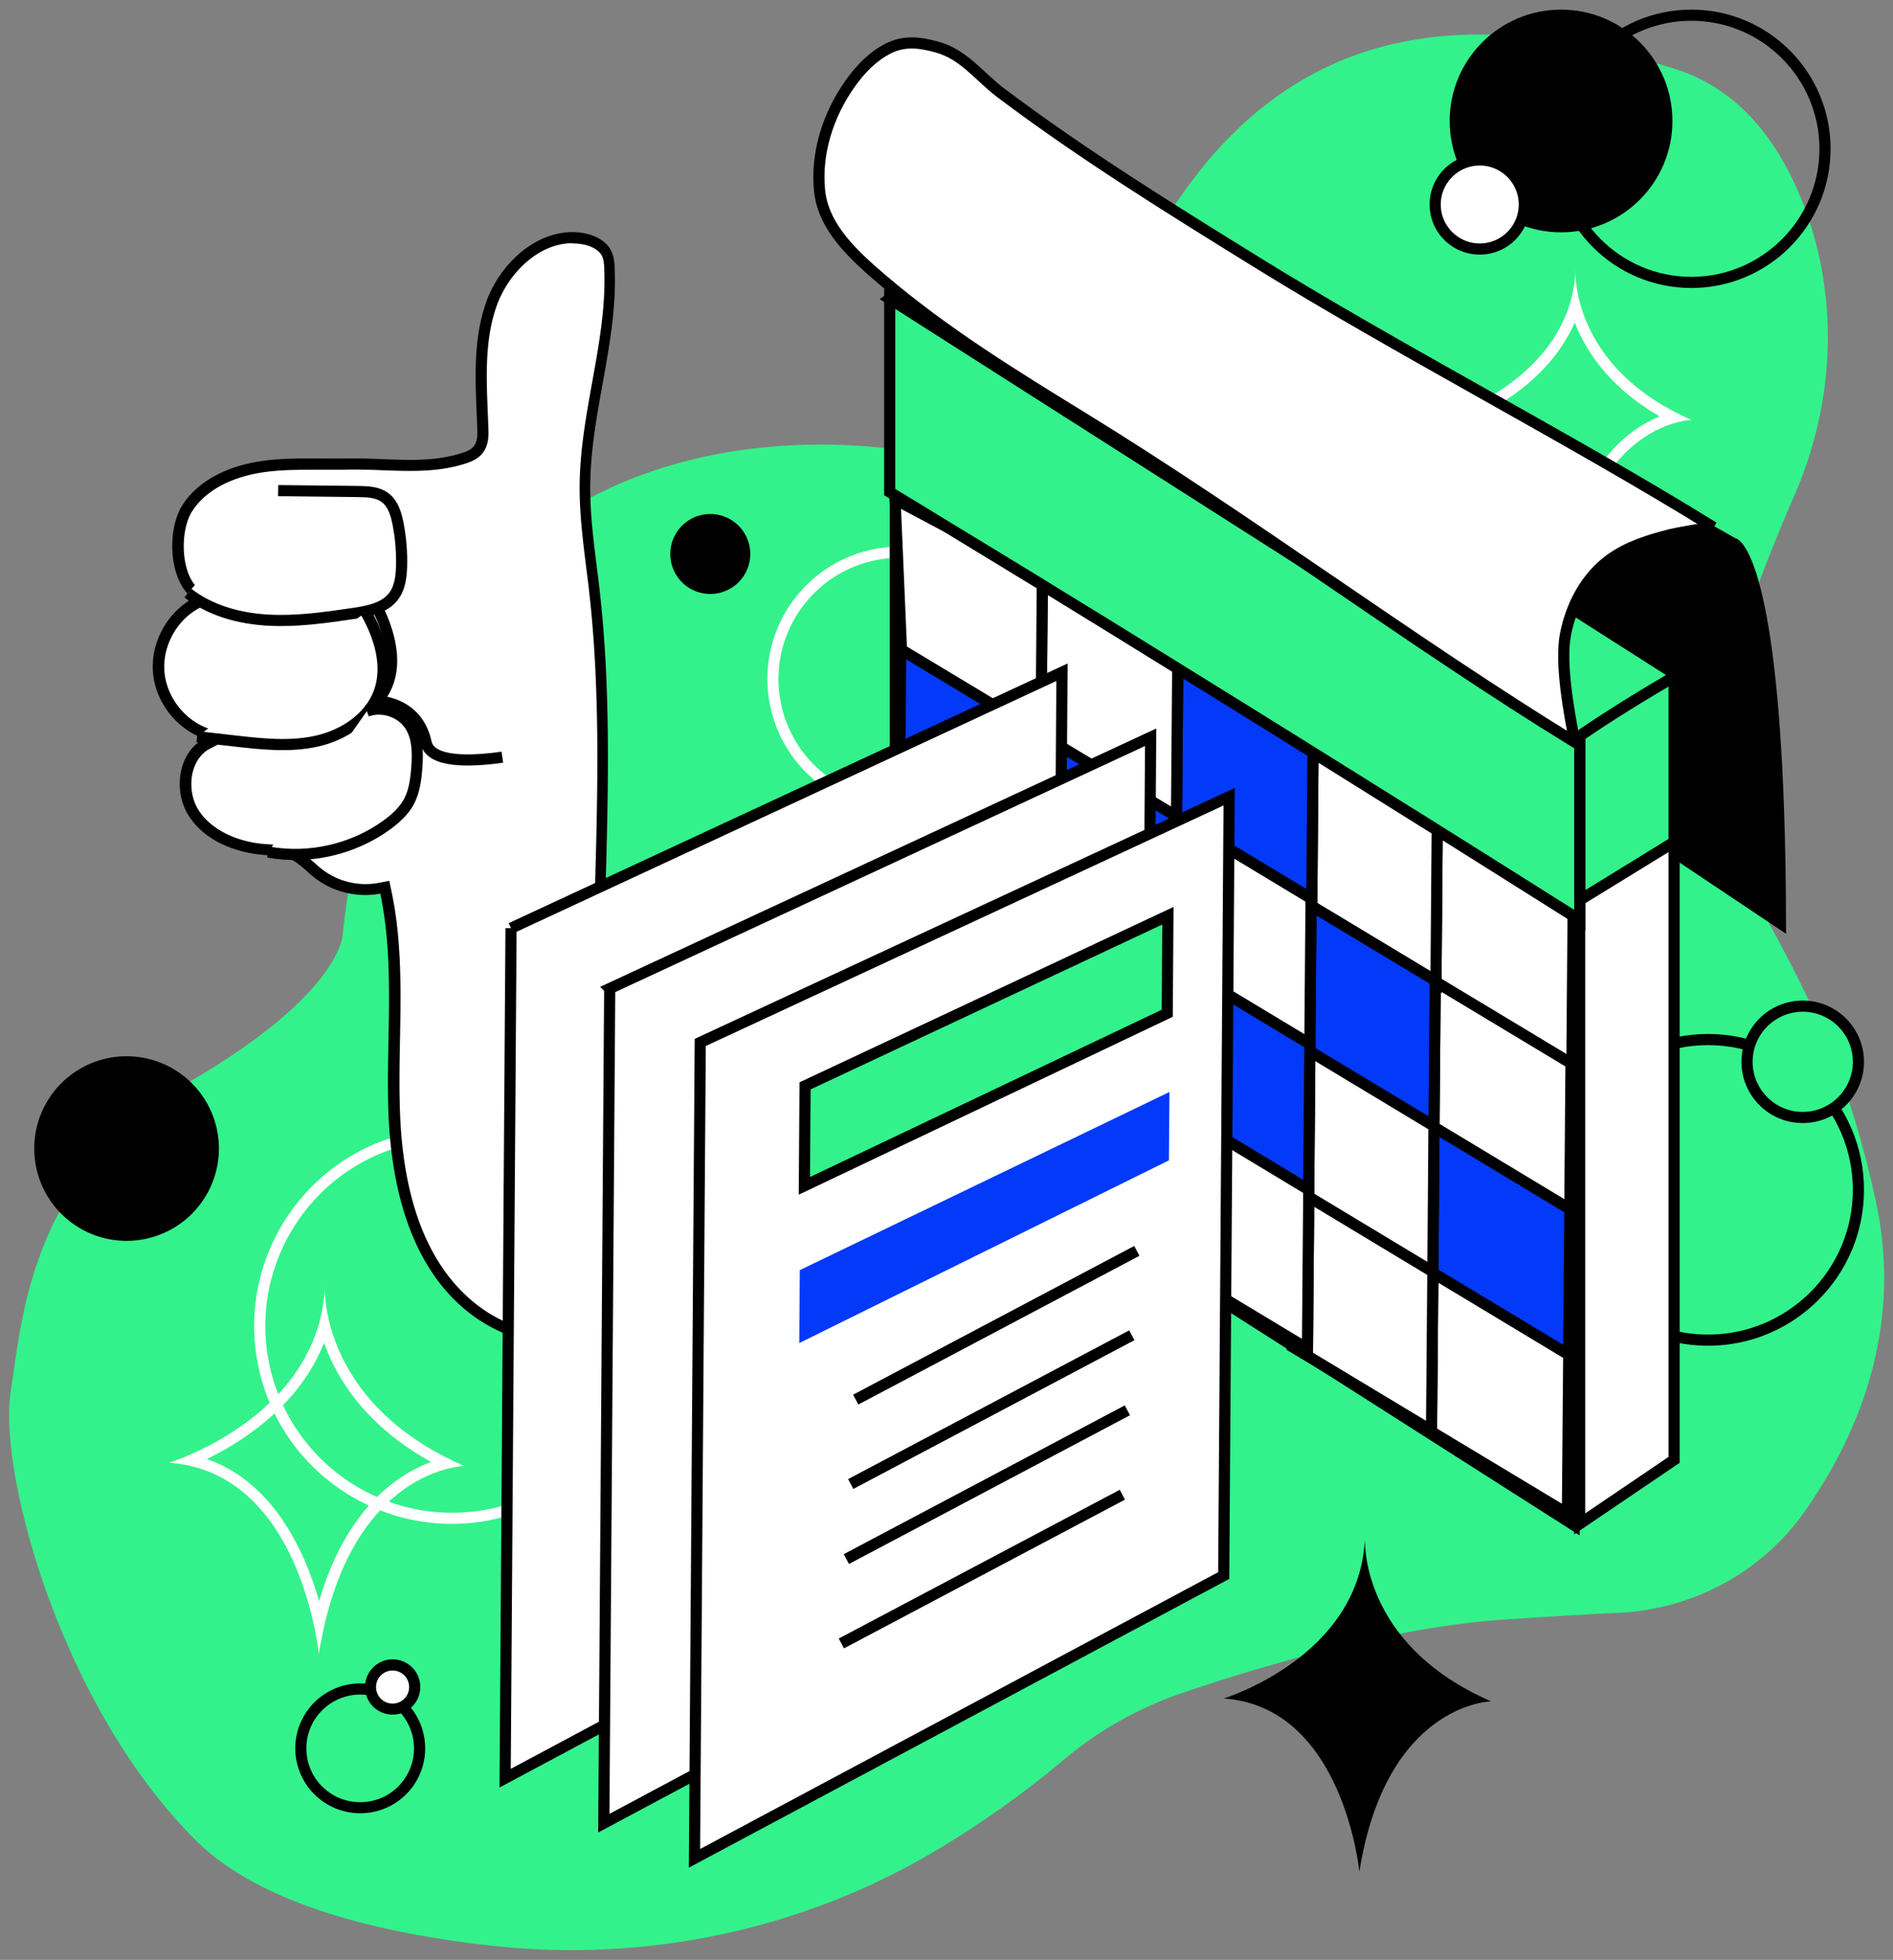 <svg xmlns="http://www.w3.org/2000/svg" xmlns:xlink="http://www.w3.org/1999/xlink" width="403" height="417"><rect width="100%" height="100%" fill="#808080" stroke="none"/><g transform="scale(2.371 2.369)"><svg xmlns="http://www.w3.org/2000/svg" width="170" height="176" fill="none"><g clip-path="url(#clip0_605_62413)"><path fill="#33F28B" d="M83.995 40.965s-47.31-11.6-53.22 42.9c0 0 .09 5.26-13.91 13.38-14 8.12-14.84 20.65-15.92 27.89-1.08 7.24 4.59 28.28 16.75 40.26 5.83 5.74 16.66 8.27 26.37 9.35 14.01 1.56 28.2-1.44 40.27-8.72 3.65-2.2 7.45-4.83 11.12-7.93 3.2-2.71 6.9-4.77 10.87-6.11 7.2-2.43 18.79-5.86 28.75-6.53 4.29-.29 7.63-.48 10.23-.6 6.69-.31 12.89-3.63 16.74-9.11 4.56-6.49 8.88-16.14 6.42-27.69-4.61-21.67-13.61-27.97-14.61-37.82-.63-6.18 3.86-17.93 7.3-25.83 3.58-8.25 4.01-17.61.79-26-2.08-5.4-5.61-10.38-11.62-12.24-15.46-4.78-34.46-6.78-47 15.81-11.13 20.05-19.32 19.01-19.32 19.01l-.01-.02z"/><path fill="#fff" d="M29.095 120.605c1.17 3.27 3.78 7.47 9.62 10.7-3.03 1.12-7.63 4.17-10.06 12.5-1.27-4.42-4.08-10.68-10.08-12.76a27.36 27.36 0 003.99-2.39c3.12-2.26 5.32-4.99 6.53-8.05zm.08-5.17v0zm0 .07c-.51 11.76-14.01 15.87-14.01 15.87 11.89.83 13.46 17.2 13.46 17.2 2.66-16.73 13.07-16.91 13.07-16.91-12.55-5.46-12.56-15.24-12.53-16.16h.01zM141.395 28.965c1.03 2.63 3.17 5.87 7.63 8.43-2.48 1.01-5.98 3.54-7.98 9.82-.26-.86-.6-1.79-1.02-2.73-1.65-3.68-4.03-6.16-6.97-7.31.91-.46 1.95-1.07 3-1.83 2.49-1.81 4.29-3.97 5.34-6.39m.07-4.77v0zm0 .06c-.43 9.8-11.67 13.22-11.67 13.22 9.9.69 11.21 14.33 11.21 14.33 2.21-13.93 10.89-14.08 10.89-14.08-10.45-4.55-10.46-12.7-10.44-13.46l.01-.01z"/><path fill="#000" d="M122.555 138.115s-.59 9.5 11.33 14.69c0 0-9.42.16-11.83 15.3 0 0-1.42-14.81-12.18-15.56 0 0 12.26-3.73 12.68-14.42v-.01zM153.365 93.865c7.17 0 13 5.83 13 13s-5.83 13-13 13-13-5.83-13-13 5.83-13 13-13zm0-1c-7.73 0-14 6.27-14 14s6.27 14 14 14 14-6.27 14-14-6.27-14-14-14z"/><path fill="#33F28B" d="M161.865 100.365a5 5 0 100-10 5 5 0 000 10z"/><path fill="#000" d="M161.865 90.865c2.48 0 4.5 2.02 4.5 4.5s-2.02 4.5-4.5 4.5-4.5-2.02-4.5-4.5 2.02-4.5 4.5-4.5zm0-1c-3.04 0-5.5 2.46-5.5 5.5s2.46 5.5 5.5 5.5 5.5-2.46 5.5-5.5-2.46-5.5-5.5-5.5zM151.865 1.865c6.34 0 11.5 5.16 11.5 11.5s-5.16 11.5-11.5 11.5-11.5-5.16-11.5-11.5 5.16-11.5 11.5-11.5zm0-1c-6.9 0-12.5 5.6-12.5 12.5s5.6 12.5 12.5 12.5 12.5-5.6 12.5-12.5-5.6-12.5-12.5-12.5z"/><path fill="#000" d="M140.165 20.865c5.523 0 10-4.477 10-10s-4.477-10-10-10-10 4.477-10 10 4.477 10 10 10z"/><path fill="#fff" d="M132.865 22.365a4 4 0 100-8 4 4 0 000 8z"/><path fill="#000" d="M132.865 14.865c1.93 0 3.5 1.57 3.5 3.5s-1.57 3.5-3.5 3.5-3.5-1.57-3.5-3.5 1.57-3.5 3.5-3.5zm0-1c-2.49 0-4.5 2.01-4.5 4.5s2.01 4.5 4.5 4.5 4.5-2.01 4.5-4.5-2.01-4.5-4.5-4.5zM32.345 152.195c2.19 0 4.11 1.48 4.67 3.61a4.83 4.83 0 01-3.45 5.9 4.833 4.833 0 01-5.9-3.45 4.83 4.83 0 013.45-5.9c.4-.11.82-.16 1.23-.16zm0-1a5.828 5.828 0 00-5.64 7.31 5.834 5.834 0 007.12 4.16 5.828 5.828 0 004.16-7.12 5.834 5.834 0 00-5.64-4.35z"/><path fill="#fff" d="M35.255 153.505c-.9 0-1.69-.61-1.92-1.48-.28-1.06.36-2.14 1.42-2.42.17-.04.34-.07.5-.07.9 0 1.69.61 1.92 1.48.28 1.06-.36 2.14-1.42 2.42-.17.04-.33.07-.5.07z"/><path fill="#000" d="M35.255 150.035a1.485 1.485 0 01-.01 2.97 1.485 1.485 0 01.01-2.97zm0-1a2.48 2.48 0 00-2.4 3.11c.29 1.12 1.3 1.85 2.4 1.85a2.48 2.48 0 002.4-3.11 2.474 2.474 0 00-2.4-1.85z"/><path fill="#fff" d="M40.605 102.325c7.61 0 14.27 5.15 16.21 12.52 1.14 4.33.52 8.85-1.74 12.71a16.7 16.7 0 01-10.22 7.76c-1.4.37-2.83.55-4.27.55-7.61 0-14.27-5.15-16.21-12.52-2.35-8.94 3.02-18.13 11.96-20.47 1.4-.37 2.83-.55 4.27-.55zm0-1c-1.49 0-3.01.19-4.52.59-9.49 2.49-15.17 12.2-12.68 21.69 2.09 7.98 9.29 13.26 17.17 13.26 1.49 0 3.01-.19 4.52-.59 9.49-2.49 15.17-12.2 12.68-21.69-2.09-7.98-9.29-13.26-17.17-13.26zM80.795 50.095c4.94 0 9.27 3.34 10.52 8.13 1.52 5.81-1.96 11.77-7.77 13.29-.91.24-1.84.36-2.77.36-4.94 0-9.27-3.34-10.52-8.13-1.52-5.81 1.96-11.77 7.77-13.29.91-.24 1.84-.36 2.77-.36zm0-1c-1 0-2.01.13-3.02.39-6.35 1.67-10.15 8.16-8.48 14.51 1.4 5.34 6.22 8.87 11.49 8.87 1 0 2.01-.13 3.02-.39 6.35-1.67 10.15-8.16 8.48-14.51-1.4-5.34-6.22-8.87-11.49-8.87z"/><path fill="#000" d="M63.775 53.345a3.59 3.59 0 100-7.18 3.59 3.59 0 000 7.18zM11.365 111.445a8.29 8.29 0 100-16.58 8.29 8.29 0 000 16.58zM155.865 48.365s4.5.5 4.5 35.5l-69.5-46.5-2-27 67 38z"/><path fill="#33F28B" stroke="#000" stroke-miterlimit="10" d="M88.365 20.995l-8.48 5.85 61.78 39.39c2.82-1.95 5.73-3.72 8.66-5.45v-.28l-61.96-39.51z"/><path fill="#33F28B" stroke="#000" stroke-miterlimit="10" d="M150.325 60.775c-2.93 1.73-5.84 3.5-8.66 5.45l.17.11v14.6c2.83-1.77 5.66-3.53 8.48-5.3v-14.86h.01z"/><path fill="#fff" stroke="#000" stroke-miterlimit="10" d="M141.835 80.855v56.01l8.48-5.75v-55.48c-2.83 1.74-5.66 3.48-8.48 5.21v.01z"/><path fill="#000" d="M141.245 82.235l-.11 13.54-.07-.04-.11 14.04-.1 11.89-.11 14.27-12.53-7.55v-.1l-12.2-7.35v-.65l-11.14-6.72v-.08l-12.15-7.32v-.07l-12.16-7.33.11-14.27.1-13.08.1-13.08.06.04-.58-13.51 4.8 2.55c-1.76-1.07-3.52-2.15-5.27-3.21v54.19l61.95 39.5v-55.27c-.2-.13-.4-.25-.6-.38l.01-.01z"/><path fill="#fff" stroke="#000" stroke-miterlimit="10" d="M128.935 88.205l12.13 7.31v.23l.07.04.11-13.54c-4.07-2.57-8.13-5.12-12.2-7.68l-.11 13.64z"/><path fill="#fff" stroke="#000" stroke-miterlimit="10" d="M128.935 88.205v.13l-.07-.04-.11 12.94 12.2 7.36-.01 1.18.11-14.03.01-.24-12.13-7.3z"/><path fill="#0339F8" stroke="#000" stroke-miterlimit="10" d="M128.755 101.235l-.01 1.1-.09 11.99 12.2 7.35.09-11.9.01-1.18-12.2-7.36z"/><path fill="#fff" stroke="#000" stroke-miterlimit="10" d="M128.645 115.415l-.11 13.08-.32-.2v.1l12.52 7.54.12-14.26-12.2-7.35-.01 1.09zM117.715 80.925v.42l11.15 6.72v.23l.07.04v-.13l.11-13.64c-3.72-2.33-7.43-4.65-11.15-6.97l-.11 13.38-.07-.04v-.01z"/><path fill="#0339F8" stroke="#000" stroke-miterlimit="10" d="M128.865 88.065l-11.15-6.72-.11 13.08 11.15 6.72-.01 1.19.01-1.1.11-12.94v-.23z"/><path fill="#fff" stroke="#000" stroke-miterlimit="10" d="M128.755 101.145l-11.15-6.72v.53l-.1 12.55 11.15 6.72-.01 1.19.01-1.09.09-11.99.01-1.19z"/><path fill="#fff" stroke="#000" stroke-miterlimit="10" d="M128.645 115.415l.01-1.19-11.15-6.72v.53l-.11 13.09-1.38-.83v.65l12.2 7.35.32.2.11-13.08z"/><path fill="#0339F8" stroke="#000" stroke-miterlimit="10" d="M117.715 80.695v.23l.07.04.11-13.38c-4.05-2.53-8.1-5.05-12.15-7.55l-.11 13.37 12.08 7.28v.01z"/><path fill="#fff" stroke="#000" stroke-miterlimit="10" d="M105.455 86.445l12.16 7.33-.01 1.18v-.53l.11-13.08v-.65l-12.08-7.29v.15l-.07-.04-.11 12.93z"/><path fill="#0339F8" stroke="#000" stroke-miterlimit="10" d="M117.605 94.955l.01-1.18-12.16-7.33v1.11l-.1 11.97 12.15 7.33v1.18-.53l.1-12.55z"/><path fill="#fff" stroke="#000" stroke-miterlimit="10" d="M117.505 108.035v-1.18l-12.15-7.33-.01 1.11-.1 13.08-.37-.22-.01.08 11.15 6.72 1.38.83.11-13.09zM105.565 73.285v.23l.07.04v-.15l.11-13.37c-4.05-2.51-8.11-5.01-12.16-7.5l-.11 13.46 12.09 7.29z"/><path fill="#0339F8" stroke="#000" stroke-miterlimit="10" d="M105.465 86.365l-.01 1.19v-1.11l.11-12.93v-.23l-12.09-7.29v.16l-.07-.04-.11 12.92 12.17 7.33z"/><path fill="#fff" stroke="#000" stroke-miterlimit="10" d="M105.455 87.555l.01-1.19-12.17-7.33-.01 1.12-.09 11.96 12.16 7.33-.01 1.19.01-1.11.1-11.97z"/><path fill="#0339F8" stroke="#000" stroke-miterlimit="10" d="M105.345 100.635l.01-1.19-12.16-7.33-.01 1.12-.11 13.08-.36-.22v.07l12.16 7.33.37.22.1-13.08z"/><path fill="#fff" stroke="#000" stroke-miterlimit="10" d="M93.405 65.885v.23l.07.04v-.16l.11-13.46c-2.81-1.72-5.62-3.42-8.42-5.13l-4.8-2.55.58 13.51 12.47 7.51-.01.01z"/><path fill="#0339F8" stroke="#000" stroke-miterlimit="10" d="M93.295 78.965l-.01 1.19.01-1.12.11-12.92v-.23l-12.47-7.51-.06-.04-.1 13.08 12.52 7.55z"/><path fill="#fff" stroke="#000" stroke-miterlimit="10" d="M93.195 92.045l-.01 1.19.01-1.12.09-11.96.01-1.19-12.52-7.55-.11 13.08 12.53 7.55z"/><path fill="#fff" stroke="#000" stroke-miterlimit="10" d="M93.185 93.235l.01-1.19-12.53-7.55-.11 14.27 12.16 7.33.36.22.11-13.08z"/><path fill="#33F28B" stroke="#000" stroke-miterlimit="10" d="M93.585 52.545c4.05 2.48 8.11 4.99 12.16 7.5 4.05 2.51 8.1 5.02 12.15 7.55 3.72 2.32 7.43 4.64 11.15 6.97 4.07 2.55 8.13 5.11 12.2 7.68.2.13.4.25.6.38v-16.28l-.17-.11-61.79-39.4v17.36c1.76 1.06 3.52 2.14 5.27 3.21 2.81 1.71 5.62 3.41 8.42 5.13l.01.01z"/><path fill="#fff" stroke="#000" stroke-miterlimit="10" d="M153.865 47.365c-.41-.01-3.48.54-3.88.65-1.92.49-3.86 1.09-5.45 2.26-2.14 1.57-3.46 4.08-3.97 6.69-.51 2.61.33 7.09.83 9.69-14.7-9.03-29.39-20.06-44.09-29.09-6.23-3.83-12.49-7.68-18.06-12.43-2.56-2.19-5.34-4.69-5.66-8.05-.32-3.36.77-6.76 2.71-9.52.92-1.31 2.05-2.5 3.48-3.22 1.43-.72 2.86-.54 4.38-.11 2.41.67 3.71 2.59 5.7 4.1 7.33 5.52 15.14 10.36 22.94 15.19 12.75 7.9 28.32 15.94 41.07 23.84z"/><path fill="#fff" d="M51.615 120.565c-3.54 0-6.88-1.15-9.4-3.25-4.2-3.47-6.47-9.33-6.76-17.42-.08-2.16-.04-4.37 0-6.51.08-4.36.17-8.86-.75-13.21l-.1-.48-.48.09c-.41.08-.83.12-1.25.12-1.57 0-3.1-.53-4.31-1.49-.2-.16-.39-.33-.58-.5-.53-.47-1.07-.95-1.76-1.23-.66-.27-1.34-.31-2.01-.35l-.37-.02c-2.84-.22-5.23-1.45-6.41-3.29-.69-1.09-.91-2.58-.56-3.88.28-1.06.91-1.89 1.76-2.33l1.02-.53-1.09-.38c-2.31-.82-4.07-3.09-4.26-5.54-.19-2.45 1.17-4.97 3.33-6.15l.7-.38-.65-.46c-1.93-1.37-2.11-5.72-.79-7.74 1.65-2.53 4.75-3.37 6.45-3.65 1.46-.24 2.95-.27 4.33-.27h2.29c.45.01.89 0 1.34 0h.69c.81 0 1.62.03 2.42.06.81.03 1.62.06 2.43.06 1.93 0 3.39-.19 4.75-.61.5-.16 1.03-.35 1.39-.8.47-.59.44-1.4.43-1.87l-.05-1.29c-.14-3.39-.29-6.89.86-10.03 1.07-2.91 3.89-5.85 7.23-5.85.33 0 .67.03 1 .09.48.09 1.65.4 2.09 1.33.2.41.23.91.25 1.39.14 3.42-.48 6.88-1.08 10.22-.54 2.99-1.09 6.07-1.12 9.17-.02 2.47.29 4.95.59 7.34.09.68.17 1.36.25 2.03 1.04 9.01.78 18.24.54 27.16v.46l.45.05c.22.02.55.04.94.04.88 0 2.33-.07 3.3-.22-.12 3.89-.4 7.79-.67 11.56-.63 8.87-1.29 18.04.12 27.18-1.98.91-4.2 1.39-6.46 1.39l-.04-.01z"/><path fill="#000" d="M51.425 21.865c.3 0 .61.03.9.08.84.16 1.49.55 1.73 1.05.16.33.19.77.2 1.2.14 3.36-.48 6.79-1.08 10.11-.54 3.01-1.1 6.11-1.13 9.25-.02 2.5.29 4.99.59 7.41.09.68.17 1.35.25 2.03 1.03 8.98.78 18.19.53 27.09l-.03.92.92.1c.24.03.57.04.99.04.75 0 1.85-.05 2.78-.15-.13 3.68-.39 7.37-.65 10.95-.63 8.78-1.28 17.85.07 26.92-1.83.78-3.85 1.19-5.91 1.19-3.42 0-6.65-1.11-9.09-3.13-4.08-3.38-6.3-9.11-6.58-17.05-.08-2.14-.04-4.35 0-6.48.08-4.38.17-8.92-.76-13.32l-.2-.96-.96.18a6.397 6.397 0 01-5.14-1.27c-.19-.15-.38-.32-.56-.48-.53-.47-1.13-1.01-1.91-1.32-.73-.3-1.49-.34-2.16-.39l-.37-.02c-2.68-.2-4.94-1.35-6.03-3.06-.62-.98-.81-2.31-.5-3.48.25-.92.78-1.64 1.5-2.02l2.04-1.06-2.17-.77c-2.13-.75-3.75-2.85-3.93-5.11-.18-2.26 1.08-4.59 3.07-5.67l1.41-.77-1.31-.93c-1.7-1.21-1.85-5.24-.66-7.06 1.55-2.37 4.49-3.16 6.11-3.43 1.43-.23 2.89-.26 4.25-.26h2.29c.45 0 .9 0 1.35-.02h.68c.8 0 1.61.03 2.4.06.8.03 1.63.06 2.44.06 1.98 0 3.49-.19 4.9-.63.55-.17 1.18-.4 1.63-.96.59-.74.55-1.66.53-2.21-.02-.43-.03-.86-.05-1.29-.14-3.34-.29-6.79.83-9.84 1.01-2.75 3.65-5.52 6.76-5.52m0-1c-3.4 0-6.49 2.89-7.7 6.18-1.33 3.64-.98 7.64-.84 11.51.02.54.02 1.12-.32 1.55-.28.35-.72.5-1.15.63-1.51.47-3.05.59-4.6.59-1.55 0-3.22-.13-4.85-.13h-.71c-.44.01-.89.01-1.33.01-.76 0-1.53-.01-2.29-.01-1.48 0-2.95.04-4.41.28-2.65.43-5.32 1.62-6.79 3.87-1.46 2.25-1.26 6.87.92 8.42-2.33 1.27-3.8 3.98-3.59 6.63.21 2.65 2.09 5.09 4.6 5.97-2.35 1.22-2.81 4.69-1.39 6.92 1.42 2.23 4.16 3.32 6.79 3.52.75.06 1.53.06 2.23.34.86.35 1.5 1.08 2.22 1.66 1.3 1.04 2.96 1.6 4.62 1.6.45 0 .9-.04 1.34-.13 1.35 6.42.5 13.08.73 19.63.24 6.56 1.89 13.6 6.95 17.78 2.71 2.24 6.21 3.36 9.72 3.36 2.42 0 4.84-.53 7.01-1.59-2.13-13.26.15-26.22.51-39.65-.7.21-2.57.34-3.82.34-.36 0-.67-.01-.88-.03.25-9.08.5-18.21-.54-27.23-.36-3.1-.86-6.19-.83-9.31.06-6.52 2.47-12.89 2.2-19.41-.02-.54-.07-1.1-.3-1.59-.44-.92-1.45-1.42-2.45-1.61-.36-.07-.73-.1-1.09-.1h.04z"/><path fill="#fff" d="M16.865 53.265c2.02 1.58 4.61 2.28 7.17 2.43 2.56.15 5.12-.22 7.65-.59 1.35-.2 2.84-.47 3.66-1.56.56-.74.68-1.72.71-2.64.04-1.3-.07-2.61-.32-3.89-.17-.87-.45-1.8-1.17-2.33-.67-.5-1.57-.53-2.41-.54-2.39-.03-4.79-.05-7.18-.08"/><path stroke="#000" stroke-miterlimit="10" d="M16.865 53.265c2.02 1.58 4.61 2.28 7.17 2.43 2.56.15 5.12-.22 7.65-.59 1.35-.2 2.84-.47 3.66-1.56.56-.74.68-1.72.71-2.64.04-1.3-.07-2.61-.32-3.89-.17-.87-.45-1.8-1.17-2.33-.67-.5-1.57-.53-2.41-.54-2.39-.03-4.79-.05-7.18-.08"/><path fill="#fff" d="M17.695 66.165l3.34.38c2.46.28 4.98.56 7.4.02s4.76-2.07 5.61-4.39c.86-2.36.04-5.01-1.2-7.19"/><path stroke="#000" stroke-miterlimit="10" d="M17.695 66.165l3.34.38c2.46.28 4.98.56 7.4.02s4.76-2.07 5.61-4.39c.86-2.36.04-5.01-1.2-7.19"/><path fill="#fff" d="M24.075 76.525c3.69.67 7.64-.23 10.68-2.45.75-.55 1.46-1.19 1.92-2 .53-.95.67-2.06.75-3.15.09-1.25.1-2.59-.54-3.66-.78-1.31-2.53-1.92-3.95-1.39"/><path stroke="#000" stroke-miterlimit="10" d="M24.075 76.525c3.69.67 7.64-.23 10.68-2.45.75-.55 1.46-1.19 1.92-2 .53-.95.67-2.06.75-3.15.09-1.25.1-2.59-.54-3.66-.78-1.31-2.53-1.92-3.95-1.39"/><path fill="#fff" d="M33.855 54.535c1.2 2.41 2.22 5.9 0 8.43 0 0 3.61 0 4.4 3.71.4 1.89 4.08 1.72 6.85 1.33"/><path stroke="#000" stroke-miterlimit="10" d="M33.855 54.535c1.2 2.41 2.22 5.9 0 8.43 0 0 3.61 0 4.4 3.71.4 1.89 4.08 1.72 6.85 1.33"/><path fill="#fff" stroke="#000" stroke-miterlimit="10" d="M45.885 83.365l49.47-22.99-.51 72.87-49.49 26.46.53-76.34z"/><path fill="#fff" stroke="#000" stroke-miterlimit="10" d="M54.745 88.785l48.57-22.57-.5 71.56-48.6 25.97.53-74.96z"/><path fill="#fff" stroke="#000" stroke-miterlimit="10" d="M62.875 93.625l47.49-22.07-.49 69.95-47.52 25.4.52-73.28z"/><path fill="#33F28B" stroke="#000" stroke-miterlimit="10" d="M72.285 97.525l-.06 8.98 32.58-15.5.06-8.76-32.58 15.28z"/><path fill="#0339F8" d="M71.815 114.075l-.05 6.55 33.19-16.41.05-6.14-33.19 16z"/><path stroke="#000" stroke-miterlimit="10" d="M76.835 125.705l25.24-13.36M76.385 133.285l25.24-13.36M75.995 140.025l25.23-13.36M75.545 147.605l25.23-13.36"/></g><defs><clipPath id="clip0_605_62413"><path fill="#fff" d="M0 0h168.37v174.27H0z" transform="translate(.815 .865)"/></clipPath></defs></svg></g></svg>